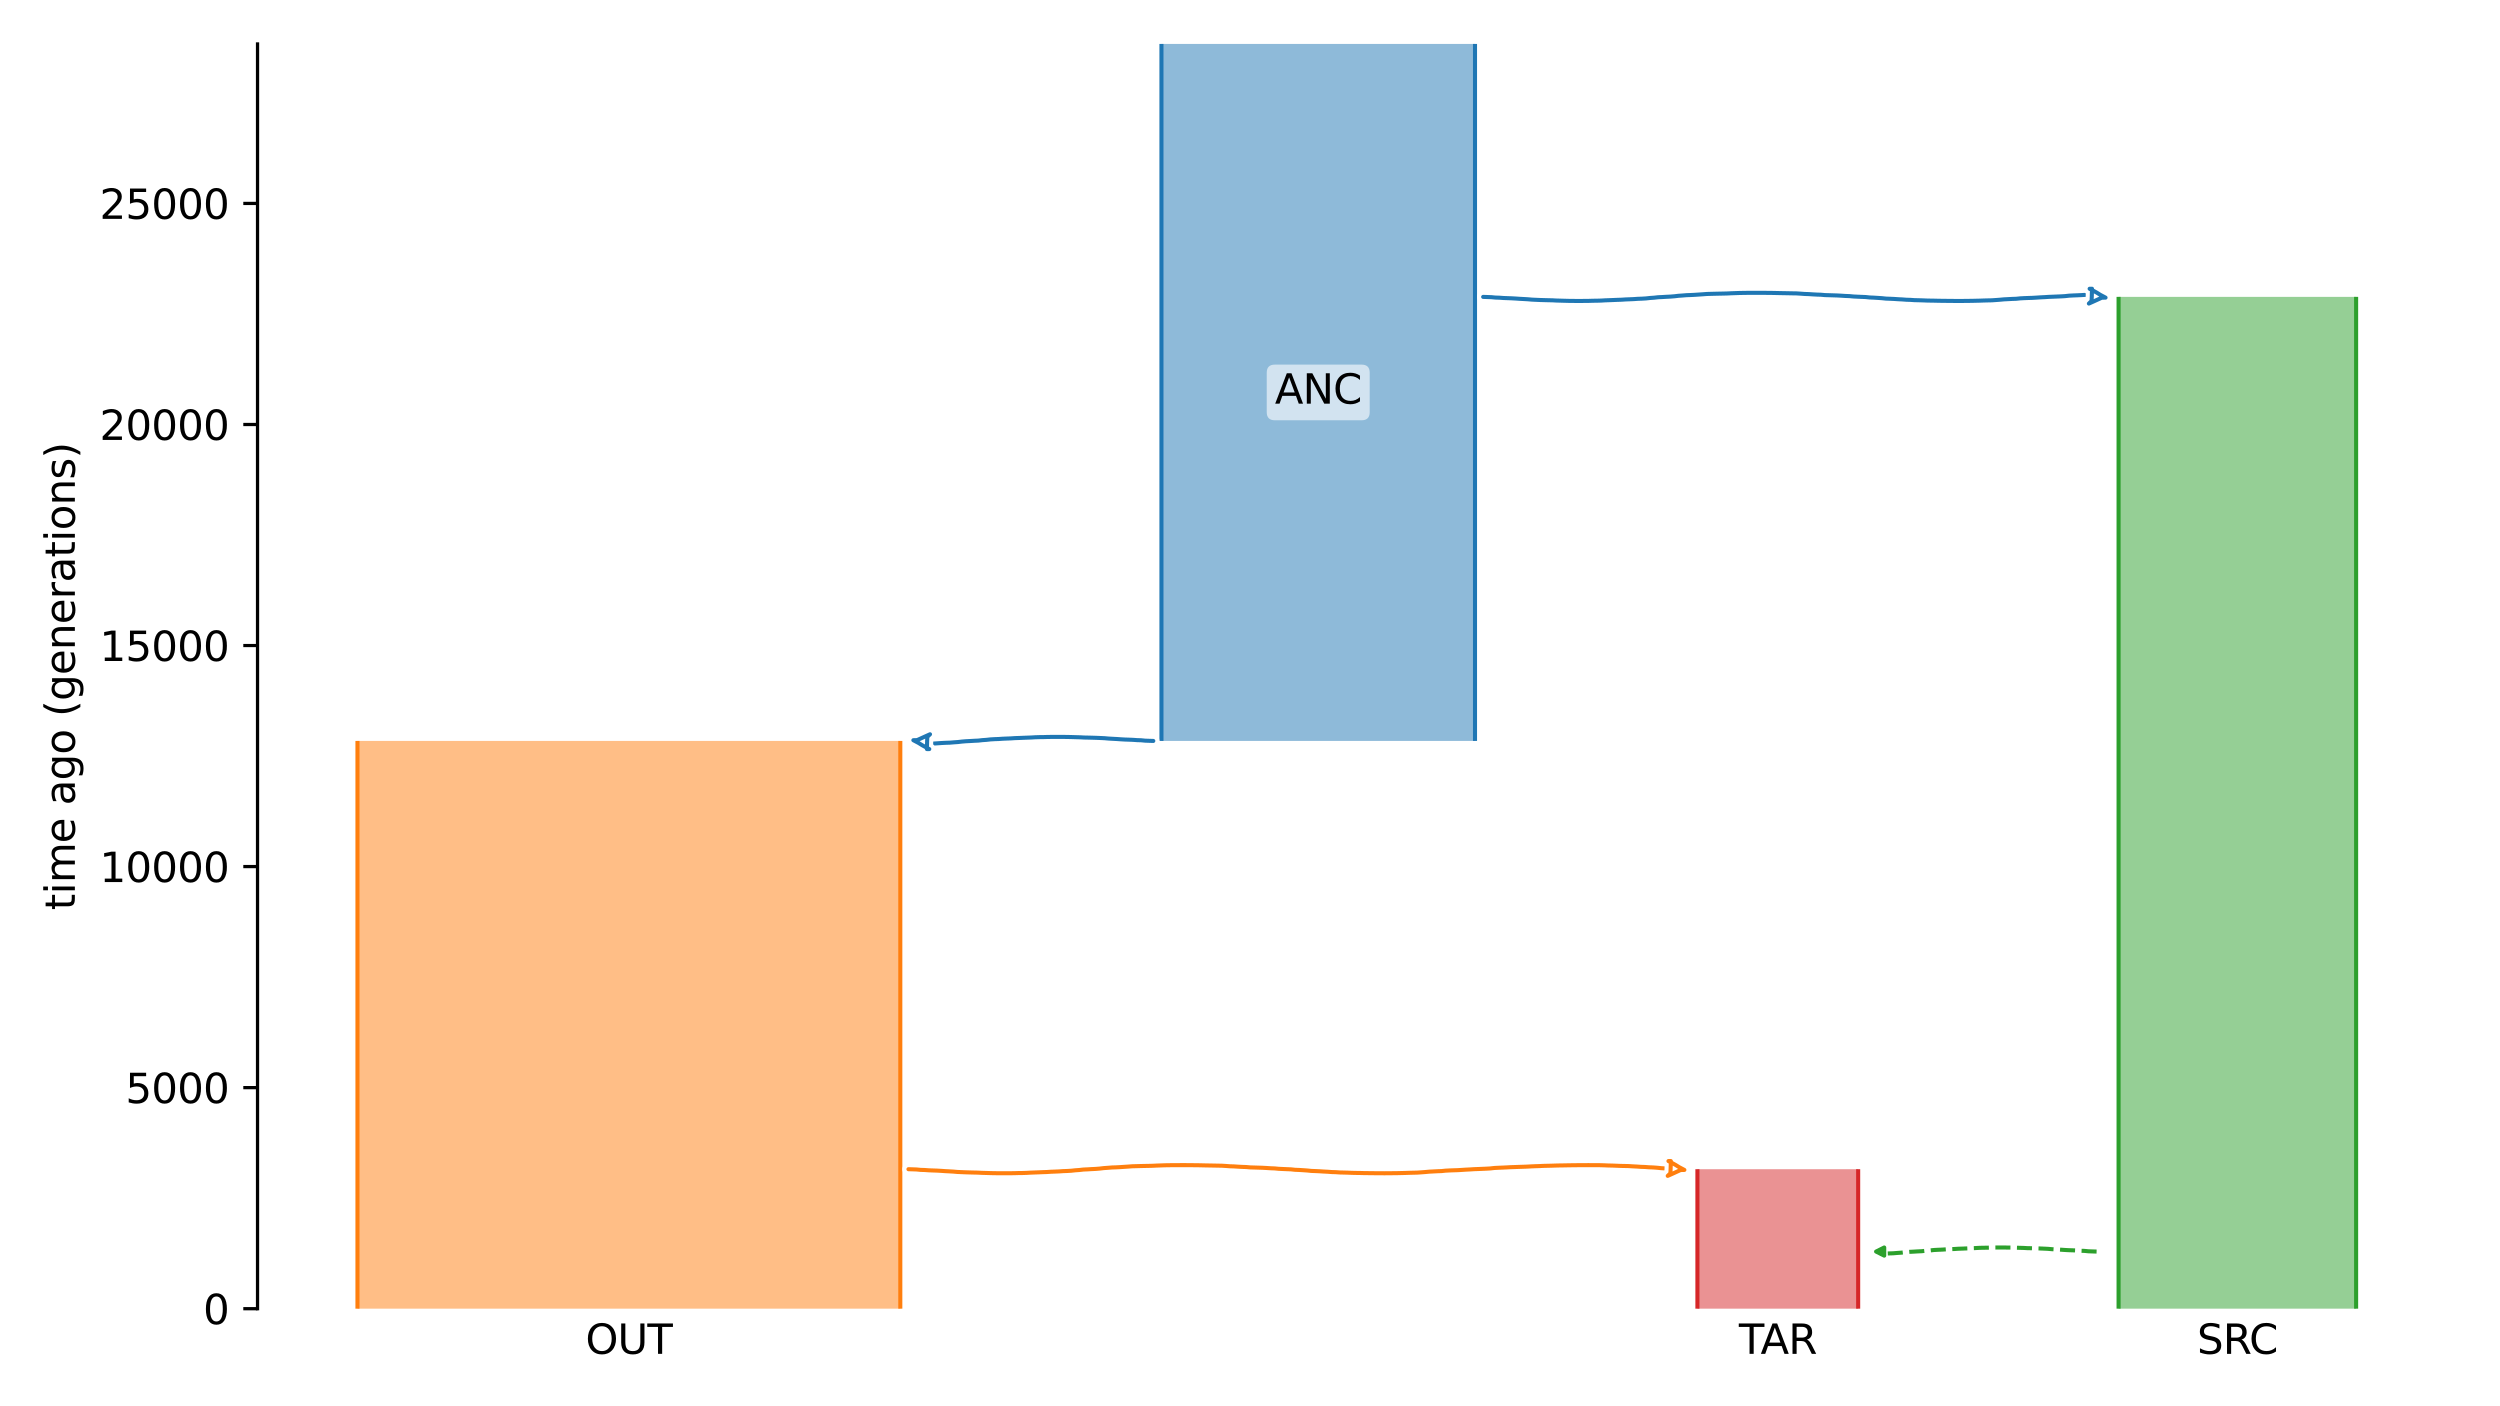 <?xml version="1.0" encoding="utf-8" standalone="no"?>
<!DOCTYPE svg PUBLIC "-//W3C//DTD SVG 1.1//EN"
  "http://www.w3.org/Graphics/SVG/1.1/DTD/svg11.dtd">
<svg xmlns:xlink="http://www.w3.org/1999/xlink" width="614.4pt" height="345.6pt" viewBox="0 0 614.4 345.6" xmlns="http://www.w3.org/2000/svg" version="1.1">
 <defs>
  <style type="text/css">*{stroke-linejoin: round; stroke-linecap: butt}</style>
 </defs>
 <g id="figure_1">
  <g id="patch_1">
   <path d="M 0 345.6 
L 614.4 345.6 
L 614.4 0 
L 0 0 
z
" style="fill: #ffffff"/>
  </g>
  <g id="axes_1">
   <g id="patch_2">
    <path d="M 63.291 321.622 
L 603.6 321.622 
L 603.6 10.8 
L 63.291 10.8 
z
" style="fill: #ffffff"/>
   </g>
   <path d="M 515.258 307.584 
L 514.258 307.553 
L 513.258 307.516 
L 512.258 307.418 
L 511.258 307.386 
L 510.258 307.312 
L 509.258 307.273 
L 508.258 307.238 
L 507.258 307.18 
L 506.258 307.11 
L 505.258 307.058 
L 504.258 306.999 
L 503.258 306.911 
L 502.258 306.864 
L 501.258 306.822 
L 500.258 306.792 
L 499.258 306.765 
L 498.258 306.744 
L 497.258 306.69 
L 496.258 306.662 
L 495.258 306.632 
L 494.258 306.607 
L 493.258 306.596 
L 492.258 306.586 
L 491.258 306.586 
L 490.258 306.595 
L 489.258 306.607 
L 488.258 306.638 
L 487.258 306.649 
L 486.258 306.679 
L 485.258 306.739 
L 484.258 306.776 
L 483.258 306.815 
L 482.258 306.858 
L 481.258 306.891 
L 480.258 306.958 
L 479.258 306.997 
L 478.258 307.04 
L 477.258 307.11 
L 476.258 307.147 
L 475.258 307.205 
L 474.258 307.316 
L 473.258 307.387 
L 472.258 307.5 
L 471.258 307.545 
L 470.258 307.607 
L 469.258 307.655 
L 468.258 307.736 
L 467.258 307.855 
L 466.258 307.925 
L 465.258 308.008 
L 464.258 308.041 
L 463.258 308.092 
L 462.066 308.161 
" clip-path="url(#p246e0aa088)" style="fill: none; stroke-dasharray: 3.7,1.6; stroke-dashoffset: 0; stroke: #2ca02c"/>
   <g id="patch_3">
    <path d="M 285.437 10.8 
L 285.437 182.093 
M 362.498 10.8 
L 362.498 182.093 
" clip-path="url(#p246e0aa088)" style="fill: none; stroke: #ffffff; stroke-width: 3; stroke-linejoin: miter"/>
    <path d="M 285.437 10.8 
L 285.437 182.093 
M 362.498 10.8 
L 362.498 182.093 
" clip-path="url(#p246e0aa088)" style="fill: none; stroke: #1f77b4; stroke-linejoin: miter"/>
    <g id="PolyCollection_1">
     <path d="M 362.498 10.8 
L 285.437 10.8 
L 285.437 182.093 
L 362.498 182.093 
L 362.498 182.093 
L 362.498 10.8 
z
" clip-path="url(#p246e0aa088)" style="fill: #1f77b4; fill-opacity: 0.5"/>
    </g>
    <g id="patch_4">
     <path d="M 87.85 182.093 
L 87.85 321.622 
M 221.26 182.093 
L 221.26 321.622 
" clip-path="url(#p246e0aa088)" style="fill: none; stroke: #ffffff; stroke-width: 3; stroke-linejoin: miter"/>
     <path d="M 87.85 182.093 
L 87.85 321.622 
M 221.26 182.093 
L 221.26 321.622 
" clip-path="url(#p246e0aa088)" style="fill: none; stroke: #ff7f0e; stroke-linejoin: miter"/>
     <g id="PolyCollection_2">
      <path d="M 221.26 182.093 
L 87.85 182.093 
L 87.85 321.622 
L 221.26 321.622 
L 221.26 321.622 
L 221.26 182.093 
z
" clip-path="url(#p246e0aa088)" style="fill: #ff7f0e; fill-opacity: 0.5"/>
     </g>
     <g id="patch_5">
      <path d="M 520.661 72.964 
L 520.661 321.622 
M 579.04 72.964 
L 579.04 321.622 
" clip-path="url(#p246e0aa088)" style="fill: none; stroke: #ffffff; stroke-width: 3; stroke-linejoin: miter"/>
      <path d="M 520.661 72.964 
L 520.661 321.622 
M 579.04 72.964 
L 579.04 321.622 
" clip-path="url(#p246e0aa088)" style="fill: none; stroke: #2ca02c; stroke-linejoin: miter"/>
      <g id="PolyCollection_3">
       <path d="M 579.04 72.964 
L 520.661 72.964 
L 520.661 321.622 
L 579.04 321.622 
L 579.04 321.622 
L 579.04 72.964 
z
" clip-path="url(#p246e0aa088)" style="fill: #2ca02c; fill-opacity: 0.5"/>
      </g>
      <g id="patch_6">
       <path d="M 417.156 287.343 
L 417.156 321.622 
M 456.663 287.343 
L 456.663 321.622 
" clip-path="url(#p246e0aa088)" style="fill: none; stroke: #ffffff; stroke-width: 3; stroke-linejoin: miter"/>
       <path d="M 417.156 287.343 
L 417.156 321.622 
M 456.663 287.343 
L 456.663 321.622 
" clip-path="url(#p246e0aa088)" style="fill: none; stroke: #d62728; stroke-linejoin: miter"/>
       <g id="PolyCollection_4">
        <path d="M 456.663 287.343 
L 417.156 287.343 
L 417.156 321.622 
L 456.663 321.622 
L 456.663 321.622 
L 456.663 287.343 
z
" clip-path="url(#p246e0aa088)" style="fill: #d62728; fill-opacity: 0.5"/>
       </g>
       <g id="matplotlib.axis_1">
        <g id="xtick_1">
         <g id="line2d_1"/>
         <g id="text_1">
          <!-- OUT -->
          <g transform="translate(143.906 332.72) scale(0.1 -0.1)">
           <defs>
            <path id="DejaVuSans-4f" d="M 2522 4238 
Q 1834 4238 1429 3725 
Q 1025 3213 1025 2328 
Q 1025 1447 1429 934 
Q 1834 422 2522 422 
Q 3209 422 3611 934 
Q 4013 1447 4013 2328 
Q 4013 3213 3611 3725 
Q 3209 4238 2522 4238 
z
M 2522 4750 
Q 3503 4750 4090 4092 
Q 4678 3434 4678 2328 
Q 4678 1225 4090 567 
Q 3503 -91 2522 -91 
Q 1538 -91 948 565 
Q 359 1222 359 2328 
Q 359 3434 948 4092 
Q 1538 4750 2522 4750 
z
" transform="scale(0.016)"/>
            <path id="DejaVuSans-55" d="M 556 4666 
L 1191 4666 
L 1191 1831 
Q 1191 1081 1462 751 
Q 1734 422 2344 422 
Q 2950 422 3222 751 
Q 3494 1081 3494 1831 
L 3494 4666 
L 4128 4666 
L 4128 1753 
Q 4128 841 3676 375 
Q 3225 -91 2344 -91 
Q 1459 -91 1007 375 
Q 556 841 556 1753 
L 556 4666 
z
" transform="scale(0.016)"/>
            <path id="DejaVuSans-54" d="M -19 4666 
L 3928 4666 
L 3928 4134 
L 2272 4134 
L 2272 0 
L 1638 0 
L 1638 4134 
L -19 4134 
L -19 4666 
z
" transform="scale(0.016)"/>
           </defs>
           <use xlink:href="#DejaVuSans-4f"/>
           <use xlink:href="#DejaVuSans-55" x="78.711"/>
           <use xlink:href="#DejaVuSans-54" x="151.904"/>
          </g>
         </g>
        </g>
        <g id="xtick_2">
         <g id="line2d_2"/>
         <g id="text_2">
          <!-- SRC -->
          <g transform="translate(539.961 332.72) scale(0.1 -0.1)">
           <defs>
            <path id="DejaVuSans-53" d="M 3425 4513 
L 3425 3897 
Q 3066 4069 2747 4153 
Q 2428 4238 2131 4238 
Q 1616 4238 1336 4038 
Q 1056 3838 1056 3469 
Q 1056 3159 1242 3001 
Q 1428 2844 1947 2747 
L 2328 2669 
Q 3034 2534 3370 2195 
Q 3706 1856 3706 1288 
Q 3706 609 3251 259 
Q 2797 -91 1919 -91 
Q 1588 -91 1214 -16 
Q 841 59 441 206 
L 441 856 
Q 825 641 1194 531 
Q 1563 422 1919 422 
Q 2459 422 2753 634 
Q 3047 847 3047 1241 
Q 3047 1584 2836 1778 
Q 2625 1972 2144 2069 
L 1759 2144 
Q 1053 2284 737 2584 
Q 422 2884 422 3419 
Q 422 4038 858 4394 
Q 1294 4750 2059 4750 
Q 2388 4750 2728 4690 
Q 3069 4631 3425 4513 
z
" transform="scale(0.016)"/>
            <path id="DejaVuSans-52" d="M 2841 2188 
Q 3044 2119 3236 1894 
Q 3428 1669 3622 1275 
L 4263 0 
L 3584 0 
L 2988 1197 
Q 2756 1666 2539 1819 
Q 2322 1972 1947 1972 
L 1259 1972 
L 1259 0 
L 628 0 
L 628 4666 
L 2053 4666 
Q 2853 4666 3247 4331 
Q 3641 3997 3641 3322 
Q 3641 2881 3436 2590 
Q 3231 2300 2841 2188 
z
M 1259 4147 
L 1259 2491 
L 2053 2491 
Q 2509 2491 2742 2702 
Q 2975 2913 2975 3322 
Q 2975 3731 2742 3939 
Q 2509 4147 2053 4147 
L 1259 4147 
z
" transform="scale(0.016)"/>
            <path id="DejaVuSans-43" d="M 4122 4306 
L 4122 3641 
Q 3803 3938 3442 4084 
Q 3081 4231 2675 4231 
Q 1875 4231 1450 3742 
Q 1025 3253 1025 2328 
Q 1025 1406 1450 917 
Q 1875 428 2675 428 
Q 3081 428 3442 575 
Q 3803 722 4122 1019 
L 4122 359 
Q 3791 134 3420 21 
Q 3050 -91 2638 -91 
Q 1578 -91 968 557 
Q 359 1206 359 2328 
Q 359 3453 968 4101 
Q 1578 4750 2638 4750 
Q 3056 4750 3426 4639 
Q 3797 4528 4122 4306 
z
" transform="scale(0.016)"/>
           </defs>
           <use xlink:href="#DejaVuSans-53"/>
           <use xlink:href="#DejaVuSans-52" x="63.477"/>
           <use xlink:href="#DejaVuSans-43" x="127.959"/>
          </g>
         </g>
        </g>
        <g id="xtick_3">
         <g id="line2d_3"/>
         <g id="text_3">
          <!-- TAR -->
          <g transform="translate(427.348 332.72) scale(0.1 -0.1)">
           <defs>
            <path id="DejaVuSans-41" d="M 2188 4044 
L 1331 1722 
L 3047 1722 
L 2188 4044 
z
M 1831 4666 
L 2547 4666 
L 4325 0 
L 3669 0 
L 3244 1197 
L 1141 1197 
L 716 0 
L 50 0 
L 1831 4666 
z
" transform="scale(0.016)"/>
           </defs>
           <use xlink:href="#DejaVuSans-54"/>
           <use xlink:href="#DejaVuSans-41" x="53.334"/>
           <use xlink:href="#DejaVuSans-52" x="121.742"/>
          </g>
         </g>
        </g>
       </g>
       <g id="matplotlib.axis_2">
        <g id="ytick_1">
         <g id="line2d_4">
          <defs>
           <path id="mb0f6939cf7" d="M 0 0 
L -3.5 0 
" style="stroke: #000000; stroke-width: 0.8"/>
          </defs>
          <g>
           <use xlink:href="#mb0f6939cf7" x="63.291" y="321.622" style="stroke: #000000; stroke-width: 0.8"/>
          </g>
         </g>
         <g id="text_4">
          <!-- 0 -->
          <g transform="translate(49.928 325.421) scale(0.1 -0.1)">
           <defs>
            <path id="DejaVuSans-30" d="M 2034 4250 
Q 1547 4250 1301 3770 
Q 1056 3291 1056 2328 
Q 1056 1369 1301 889 
Q 1547 409 2034 409 
Q 2525 409 2770 889 
Q 3016 1369 3016 2328 
Q 3016 3291 2770 3770 
Q 2525 4250 2034 4250 
z
M 2034 4750 
Q 2819 4750 3233 4129 
Q 3647 3509 3647 2328 
Q 3647 1150 3233 529 
Q 2819 -91 2034 -91 
Q 1250 -91 836 529 
Q 422 1150 422 2328 
Q 422 3509 836 4129 
Q 1250 4750 2034 4750 
z
" transform="scale(0.016)"/>
           </defs>
           <use xlink:href="#DejaVuSans-30"/>
          </g>
         </g>
        </g>
        <g id="ytick_2">
         <g id="line2d_5">
          <g>
           <use xlink:href="#mb0f6939cf7" x="63.291" y="267.297" style="stroke: #000000; stroke-width: 0.8"/>
          </g>
         </g>
         <g id="text_5">
          <!-- 5000 -->
          <g transform="translate(30.841 271.096) scale(0.1 -0.1)">
           <defs>
            <path id="DejaVuSans-35" d="M 691 4666 
L 3169 4666 
L 3169 4134 
L 1269 4134 
L 1269 2991 
Q 1406 3038 1543 3061 
Q 1681 3084 1819 3084 
Q 2600 3084 3056 2656 
Q 3513 2228 3513 1497 
Q 3513 744 3044 326 
Q 2575 -91 1722 -91 
Q 1428 -91 1123 -41 
Q 819 9 494 109 
L 494 744 
Q 775 591 1075 516 
Q 1375 441 1709 441 
Q 2250 441 2565 725 
Q 2881 1009 2881 1497 
Q 2881 1984 2565 2268 
Q 2250 2553 1709 2553 
Q 1456 2553 1204 2497 
Q 953 2441 691 2322 
L 691 4666 
z
" transform="scale(0.016)"/>
           </defs>
           <use xlink:href="#DejaVuSans-35"/>
           <use xlink:href="#DejaVuSans-30" x="63.623"/>
           <use xlink:href="#DejaVuSans-30" x="127.246"/>
           <use xlink:href="#DejaVuSans-30" x="190.869"/>
          </g>
         </g>
        </g>
        <g id="ytick_3">
         <g id="line2d_6">
          <g>
           <use xlink:href="#mb0f6939cf7" x="63.291" y="212.971" style="stroke: #000000; stroke-width: 0.8"/>
          </g>
         </g>
         <g id="text_6">
          <!-- 10000 -->
          <g transform="translate(24.478 216.771) scale(0.1 -0.1)">
           <defs>
            <path id="DejaVuSans-31" d="M 794 531 
L 1825 531 
L 1825 4091 
L 703 3866 
L 703 4441 
L 1819 4666 
L 2450 4666 
L 2450 531 
L 3481 531 
L 3481 0 
L 794 0 
L 794 531 
z
" transform="scale(0.016)"/>
           </defs>
           <use xlink:href="#DejaVuSans-31"/>
           <use xlink:href="#DejaVuSans-30" x="63.623"/>
           <use xlink:href="#DejaVuSans-30" x="127.246"/>
           <use xlink:href="#DejaVuSans-30" x="190.869"/>
           <use xlink:href="#DejaVuSans-30" x="254.492"/>
          </g>
         </g>
        </g>
        <g id="ytick_4">
         <g id="line2d_7">
          <g>
           <use xlink:href="#mb0f6939cf7" x="63.291" y="158.646" style="stroke: #000000; stroke-width: 0.8"/>
          </g>
         </g>
         <g id="text_7">
          <!-- 15000 -->
          <g transform="translate(24.478 162.445) scale(0.1 -0.1)">
           <use xlink:href="#DejaVuSans-31"/>
           <use xlink:href="#DejaVuSans-35" x="63.623"/>
           <use xlink:href="#DejaVuSans-30" x="127.246"/>
           <use xlink:href="#DejaVuSans-30" x="190.869"/>
           <use xlink:href="#DejaVuSans-30" x="254.492"/>
          </g>
         </g>
        </g>
        <g id="ytick_5">
         <g id="line2d_8">
          <g>
           <use xlink:href="#mb0f6939cf7" x="63.291" y="104.321" style="stroke: #000000; stroke-width: 0.8"/>
          </g>
         </g>
         <g id="text_8">
          <!-- 20000 -->
          <g transform="translate(24.478 108.12) scale(0.1 -0.1)">
           <defs>
            <path id="DejaVuSans-32" d="M 1228 531 
L 3431 531 
L 3431 0 
L 469 0 
L 469 531 
Q 828 903 1448 1529 
Q 2069 2156 2228 2338 
Q 2531 2678 2651 2914 
Q 2772 3150 2772 3378 
Q 2772 3750 2511 3984 
Q 2250 4219 1831 4219 
Q 1534 4219 1204 4116 
Q 875 4013 500 3803 
L 500 4441 
Q 881 4594 1212 4672 
Q 1544 4750 1819 4750 
Q 2544 4750 2975 4387 
Q 3406 4025 3406 3419 
Q 3406 3131 3298 2873 
Q 3191 2616 2906 2266 
Q 2828 2175 2409 1742 
Q 1991 1309 1228 531 
z
" transform="scale(0.016)"/>
           </defs>
           <use xlink:href="#DejaVuSans-32"/>
           <use xlink:href="#DejaVuSans-30" x="63.623"/>
           <use xlink:href="#DejaVuSans-30" x="127.246"/>
           <use xlink:href="#DejaVuSans-30" x="190.869"/>
           <use xlink:href="#DejaVuSans-30" x="254.492"/>
          </g>
         </g>
        </g>
        <g id="ytick_6">
         <g id="line2d_9">
          <g>
           <use xlink:href="#mb0f6939cf7" x="63.291" y="49.996" style="stroke: #000000; stroke-width: 0.8"/>
          </g>
         </g>
         <g id="text_9">
          <!-- 25000 -->
          <g transform="translate(24.478 53.795) scale(0.1 -0.1)">
           <use xlink:href="#DejaVuSans-32"/>
           <use xlink:href="#DejaVuSans-35" x="63.623"/>
           <use xlink:href="#DejaVuSans-30" x="127.246"/>
           <use xlink:href="#DejaVuSans-30" x="190.869"/>
           <use xlink:href="#DejaVuSans-30" x="254.492"/>
          </g>
         </g>
        </g>
        <g id="text_10">
         <!-- time ago (generations) -->
         <g transform="translate(18.398 223.682) rotate(-90) scale(0.1 -0.1)">
          <defs>
           <path id="DejaVuSans-74" d="M 1172 4494 
L 1172 3500 
L 2356 3500 
L 2356 3053 
L 1172 3053 
L 1172 1153 
Q 1172 725 1289 603 
Q 1406 481 1766 481 
L 2356 481 
L 2356 0 
L 1766 0 
Q 1100 0 847 248 
Q 594 497 594 1153 
L 594 3053 
L 172 3053 
L 172 3500 
L 594 3500 
L 594 4494 
L 1172 4494 
z
" transform="scale(0.016)"/>
           <path id="DejaVuSans-69" d="M 603 3500 
L 1178 3500 
L 1178 0 
L 603 0 
L 603 3500 
z
M 603 4863 
L 1178 4863 
L 1178 4134 
L 603 4134 
L 603 4863 
z
" transform="scale(0.016)"/>
           <path id="DejaVuSans-6d" d="M 3328 2828 
Q 3544 3216 3844 3400 
Q 4144 3584 4550 3584 
Q 5097 3584 5394 3201 
Q 5691 2819 5691 2113 
L 5691 0 
L 5113 0 
L 5113 2094 
Q 5113 2597 4934 2840 
Q 4756 3084 4391 3084 
Q 3944 3084 3684 2787 
Q 3425 2491 3425 1978 
L 3425 0 
L 2847 0 
L 2847 2094 
Q 2847 2600 2669 2842 
Q 2491 3084 2119 3084 
Q 1678 3084 1418 2786 
Q 1159 2488 1159 1978 
L 1159 0 
L 581 0 
L 581 3500 
L 1159 3500 
L 1159 2956 
Q 1356 3278 1631 3431 
Q 1906 3584 2284 3584 
Q 2666 3584 2933 3390 
Q 3200 3197 3328 2828 
z
" transform="scale(0.016)"/>
           <path id="DejaVuSans-65" d="M 3597 1894 
L 3597 1613 
L 953 1613 
Q 991 1019 1311 708 
Q 1631 397 2203 397 
Q 2534 397 2845 478 
Q 3156 559 3463 722 
L 3463 178 
Q 3153 47 2828 -22 
Q 2503 -91 2169 -91 
Q 1331 -91 842 396 
Q 353 884 353 1716 
Q 353 2575 817 3079 
Q 1281 3584 2069 3584 
Q 2775 3584 3186 3129 
Q 3597 2675 3597 1894 
z
M 3022 2063 
Q 3016 2534 2758 2815 
Q 2500 3097 2075 3097 
Q 1594 3097 1305 2825 
Q 1016 2553 972 2059 
L 3022 2063 
z
" transform="scale(0.016)"/>
           <path id="DejaVuSans-20" transform="scale(0.016)"/>
           <path id="DejaVuSans-61" d="M 2194 1759 
Q 1497 1759 1228 1600 
Q 959 1441 959 1056 
Q 959 750 1161 570 
Q 1363 391 1709 391 
Q 2188 391 2477 730 
Q 2766 1069 2766 1631 
L 2766 1759 
L 2194 1759 
z
M 3341 1997 
L 3341 0 
L 2766 0 
L 2766 531 
Q 2569 213 2275 61 
Q 1981 -91 1556 -91 
Q 1019 -91 701 211 
Q 384 513 384 1019 
Q 384 1609 779 1909 
Q 1175 2209 1959 2209 
L 2766 2209 
L 2766 2266 
Q 2766 2663 2505 2880 
Q 2244 3097 1772 3097 
Q 1472 3097 1187 3025 
Q 903 2953 641 2809 
L 641 3341 
Q 956 3463 1253 3523 
Q 1550 3584 1831 3584 
Q 2591 3584 2966 3190 
Q 3341 2797 3341 1997 
z
" transform="scale(0.016)"/>
           <path id="DejaVuSans-67" d="M 2906 1791 
Q 2906 2416 2648 2759 
Q 2391 3103 1925 3103 
Q 1463 3103 1205 2759 
Q 947 2416 947 1791 
Q 947 1169 1205 825 
Q 1463 481 1925 481 
Q 2391 481 2648 825 
Q 2906 1169 2906 1791 
z
M 3481 434 
Q 3481 -459 3084 -895 
Q 2688 -1331 1869 -1331 
Q 1566 -1331 1297 -1286 
Q 1028 -1241 775 -1147 
L 775 -588 
Q 1028 -725 1275 -790 
Q 1522 -856 1778 -856 
Q 2344 -856 2625 -561 
Q 2906 -266 2906 331 
L 2906 616 
Q 2728 306 2450 153 
Q 2172 0 1784 0 
Q 1141 0 747 490 
Q 353 981 353 1791 
Q 353 2603 747 3093 
Q 1141 3584 1784 3584 
Q 2172 3584 2450 3431 
Q 2728 3278 2906 2969 
L 2906 3500 
L 3481 3500 
L 3481 434 
z
" transform="scale(0.016)"/>
           <path id="DejaVuSans-6f" d="M 1959 3097 
Q 1497 3097 1228 2736 
Q 959 2375 959 1747 
Q 959 1119 1226 758 
Q 1494 397 1959 397 
Q 2419 397 2687 759 
Q 2956 1122 2956 1747 
Q 2956 2369 2687 2733 
Q 2419 3097 1959 3097 
z
M 1959 3584 
Q 2709 3584 3137 3096 
Q 3566 2609 3566 1747 
Q 3566 888 3137 398 
Q 2709 -91 1959 -91 
Q 1206 -91 779 398 
Q 353 888 353 1747 
Q 353 2609 779 3096 
Q 1206 3584 1959 3584 
z
" transform="scale(0.016)"/>
           <path id="DejaVuSans-28" d="M 1984 4856 
Q 1566 4138 1362 3434 
Q 1159 2731 1159 2009 
Q 1159 1288 1364 580 
Q 1569 -128 1984 -844 
L 1484 -844 
Q 1016 -109 783 600 
Q 550 1309 550 2009 
Q 550 2706 781 3412 
Q 1013 4119 1484 4856 
L 1984 4856 
z
" transform="scale(0.016)"/>
           <path id="DejaVuSans-6e" d="M 3513 2113 
L 3513 0 
L 2938 0 
L 2938 2094 
Q 2938 2591 2744 2837 
Q 2550 3084 2163 3084 
Q 1697 3084 1428 2787 
Q 1159 2491 1159 1978 
L 1159 0 
L 581 0 
L 581 3500 
L 1159 3500 
L 1159 2956 
Q 1366 3272 1645 3428 
Q 1925 3584 2291 3584 
Q 2894 3584 3203 3211 
Q 3513 2838 3513 2113 
z
" transform="scale(0.016)"/>
           <path id="DejaVuSans-72" d="M 2631 2963 
Q 2534 3019 2420 3045 
Q 2306 3072 2169 3072 
Q 1681 3072 1420 2755 
Q 1159 2438 1159 1844 
L 1159 0 
L 581 0 
L 581 3500 
L 1159 3500 
L 1159 2956 
Q 1341 3275 1631 3429 
Q 1922 3584 2338 3584 
Q 2397 3584 2469 3576 
Q 2541 3569 2628 3553 
L 2631 2963 
z
" transform="scale(0.016)"/>
           <path id="DejaVuSans-73" d="M 2834 3397 
L 2834 2853 
Q 2591 2978 2328 3040 
Q 2066 3103 1784 3103 
Q 1356 3103 1142 2972 
Q 928 2841 928 2578 
Q 928 2378 1081 2264 
Q 1234 2150 1697 2047 
L 1894 2003 
Q 2506 1872 2764 1633 
Q 3022 1394 3022 966 
Q 3022 478 2636 193 
Q 2250 -91 1575 -91 
Q 1294 -91 989 -36 
Q 684 19 347 128 
L 347 722 
Q 666 556 975 473 
Q 1284 391 1588 391 
Q 1994 391 2212 530 
Q 2431 669 2431 922 
Q 2431 1156 2273 1281 
Q 2116 1406 1581 1522 
L 1381 1569 
Q 847 1681 609 1914 
Q 372 2147 372 2553 
Q 372 3047 722 3315 
Q 1072 3584 1716 3584 
Q 2034 3584 2315 3537 
Q 2597 3491 2834 3397 
z
" transform="scale(0.016)"/>
           <path id="DejaVuSans-29" d="M 513 4856 
L 1013 4856 
Q 1481 4119 1714 3412 
Q 1947 2706 1947 2009 
Q 1947 1309 1714 600 
Q 1481 -109 1013 -844 
L 513 -844 
Q 928 -128 1133 580 
Q 1338 1288 1338 2009 
Q 1338 2731 1133 3434 
Q 928 4138 513 4856 
z
" transform="scale(0.016)"/>
          </defs>
          <use xlink:href="#DejaVuSans-74"/>
          <use xlink:href="#DejaVuSans-69" x="39.209"/>
          <use xlink:href="#DejaVuSans-6d" x="66.992"/>
          <use xlink:href="#DejaVuSans-65" x="164.404"/>
          <use xlink:href="#DejaVuSans-20" x="225.928"/>
          <use xlink:href="#DejaVuSans-61" x="257.715"/>
          <use xlink:href="#DejaVuSans-67" x="318.994"/>
          <use xlink:href="#DejaVuSans-6f" x="382.471"/>
          <use xlink:href="#DejaVuSans-20" x="443.652"/>
          <use xlink:href="#DejaVuSans-28" x="475.439"/>
          <use xlink:href="#DejaVuSans-67" x="514.453"/>
          <use xlink:href="#DejaVuSans-65" x="577.93"/>
          <use xlink:href="#DejaVuSans-6e" x="639.453"/>
          <use xlink:href="#DejaVuSans-65" x="702.832"/>
          <use xlink:href="#DejaVuSans-72" x="764.355"/>
          <use xlink:href="#DejaVuSans-61" x="805.469"/>
          <use xlink:href="#DejaVuSans-74" x="866.748"/>
          <use xlink:href="#DejaVuSans-69" x="905.957"/>
          <use xlink:href="#DejaVuSans-6f" x="933.74"/>
          <use xlink:href="#DejaVuSans-6e" x="994.922"/>
          <use xlink:href="#DejaVuSans-73" x="1058.301"/>
          <use xlink:href="#DejaVuSans-29" x="1110.4"/>
         </g>
        </g>
       </g>
       <g id="patch_7">
        <path d="M 283.435 182.093 
L 282.435 182.061 
L 281.435 182.025 
L 280.435 181.927 
L 279.435 181.894 
L 278.435 181.821 
L 277.435 181.782 
L 276.435 181.747 
L 275.435 181.689 
L 274.435 181.619 
L 273.435 181.567 
L 272.435 181.508 
L 271.435 181.419 
L 270.435 181.373 
L 269.435 181.331 
L 268.435 181.3 
L 267.435 181.274 
L 266.435 181.253 
L 265.435 181.199 
L 264.435 181.171 
L 263.435 181.141 
L 262.435 181.116 
L 261.435 181.104 
L 260.435 181.094 
L 259.435 181.095 
L 258.435 181.104 
L 257.435 181.116 
L 256.435 181.147 
L 255.435 181.158 
L 254.435 181.188 
L 253.435 181.248 
L 252.435 181.285 
L 251.435 181.324 
L 250.435 181.366 
L 249.435 181.399 
L 248.435 181.467 
L 247.435 181.506 
L 246.435 181.548 
L 245.435 181.619 
L 244.435 181.655 
L 243.435 181.714 
L 242.435 181.825 
L 241.435 181.895 
L 240.435 182.008 
L 239.435 182.054 
L 238.435 182.115 
L 237.435 182.164 
L 236.435 182.245 
L 235.435 182.363 
L 234.435 182.434 
L 233.435 182.517 
L 232.435 182.55 
L 231.435 182.601 
L 230.435 182.67 
L 229.435 182.736 
L 228.435 182.813 
L 227.435 182.84 
L 226.435 182.866 
L 225.435 182.889 
L 224.378 182.909 
" clip-path="url(#p246e0aa088)" style="fill: none; stroke: #ffffff; stroke-width: 3; stroke-linecap: round"/>
        <path d="M 283.435 182.093 
L 282.435 182.061 
L 281.435 182.025 
L 280.435 181.927 
L 279.435 181.894 
L 278.435 181.821 
L 277.435 181.782 
L 276.435 181.747 
L 275.435 181.689 
L 274.435 181.619 
L 273.435 181.567 
L 272.435 181.508 
L 271.435 181.419 
L 270.435 181.373 
L 269.435 181.331 
L 268.435 181.3 
L 267.435 181.274 
L 266.435 181.253 
L 265.435 181.199 
L 264.435 181.171 
L 263.435 181.141 
L 262.435 181.116 
L 261.435 181.104 
L 260.435 181.094 
L 259.435 181.095 
L 258.435 181.104 
L 257.435 181.116 
L 256.435 181.147 
L 255.435 181.158 
L 254.435 181.188 
L 253.435 181.248 
L 252.435 181.285 
L 251.435 181.324 
L 250.435 181.366 
L 249.435 181.399 
L 248.435 181.467 
L 247.435 181.506 
L 246.435 181.548 
L 245.435 181.619 
L 244.435 181.655 
L 243.435 181.714 
L 242.435 181.825 
L 241.435 181.895 
L 240.435 182.008 
L 239.435 182.054 
L 238.435 182.115 
L 237.435 182.164 
L 236.435 182.245 
L 235.435 182.363 
L 234.435 182.434 
L 233.435 182.517 
L 232.435 182.55 
L 231.435 182.601 
L 230.435 182.67 
L 229.435 182.736 
L 228.435 182.813 
L 227.435 182.84 
L 226.435 182.866 
L 225.435 182.889 
L 224.378 182.909 
" clip-path="url(#p246e0aa088)" style="fill: none; stroke: #1f77b4; stroke-linecap: round"/>
        <path d="M 228.378 184.093 
L 227.498 183.618 
L 226.62 183.137 
L 225.769 182.603 
L 224.467 181.915 
L 225.395 181.889 
L 226.306 181.477 
L 227.216 181.061 
L 228.559 180.454 
L 227.904 181.093 
L 227.852 182.093 
L 227.793 184.093 
z
" clip-path="url(#p246e0aa088)" style="fill: #ffffff; stroke: #ffffff; stroke-width: 3; stroke-linecap: round"/>
        <path d="M 228.378 184.093 
L 227.498 183.618 
L 226.62 183.137 
L 225.769 182.603 
L 224.467 181.915 
L 225.395 181.889 
L 226.306 181.477 
L 227.216 181.061 
L 228.559 180.454 
L 227.904 181.093 
L 227.852 182.093 
L 227.793 184.093 
z
" clip-path="url(#p246e0aa088)" style="fill: #ffffff; stroke: #1f77b4; stroke-linecap: round"/>
        <g id="patch_8">
         <path d="M 364.502 72.964 
L 365.502 72.996 
L 366.502 73.033 
L 367.502 73.13 
L 368.502 73.163 
L 369.502 73.237 
L 370.502 73.275 
L 371.502 73.311 
L 372.502 73.368 
L 373.502 73.439 
L 374.502 73.491 
L 375.502 73.55 
L 376.502 73.638 
L 377.502 73.684 
L 378.502 73.727 
L 379.502 73.757 
L 380.502 73.783 
L 381.502 73.804 
L 382.502 73.859 
L 383.502 73.887 
L 384.502 73.916 
L 385.502 73.942 
L 386.502 73.953 
L 387.502 73.963 
L 388.502 73.963 
L 389.502 73.953 
L 390.502 73.942 
L 391.502 73.911 
L 392.502 73.899 
L 393.502 73.869 
L 394.502 73.81 
L 395.502 73.772 
L 396.502 73.733 
L 397.502 73.691 
L 398.502 73.658 
L 399.502 73.591 
L 400.502 73.551 
L 401.502 73.509 
L 402.502 73.438 
L 403.502 73.402 
L 404.502 73.343 
L 405.502 73.232 
L 406.502 73.162 
L 407.502 73.049 
L 408.502 73.003 
L 409.502 72.942 
L 410.502 72.893 
L 411.502 72.813 
L 412.502 72.694 
L 413.502 72.624 
L 414.502 72.541 
L 415.502 72.507 
L 416.502 72.456 
L 417.502 72.388 
L 418.502 72.322 
L 419.502 72.245 
L 420.502 72.217 
L 421.502 72.191 
L 422.502 72.168 
L 423.502 72.149 
L 424.502 72.122 
L 425.502 72.072 
L 426.502 72.037 
L 427.502 72.002 
L 428.502 71.986 
L 429.502 71.97 
L 430.502 71.967 
L 431.502 71.965 
L 432.502 71.965 
L 433.502 71.967 
L 434.502 71.98 
L 435.502 71.989 
L 436.502 72.01 
L 437.502 72.033 
L 438.502 72.05 
L 439.502 72.069 
L 440.502 72.089 
L 441.502 72.106 
L 442.502 72.169 
L 443.502 72.244 
L 444.502 72.277 
L 445.502 72.344 
L 446.502 72.398 
L 447.502 72.432 
L 448.502 72.522 
L 449.502 72.551 
L 450.502 72.582 
L 451.502 72.613 
L 452.502 72.668 
L 453.502 72.733 
L 454.502 72.771 
L 455.502 72.867 
L 456.502 72.916 
L 457.502 72.96 
L 458.502 73 
L 459.502 73.108 
L 460.502 73.15 
L 461.502 73.212 
L 462.502 73.282 
L 463.502 73.387 
L 464.502 73.424 
L 465.502 73.47 
L 466.502 73.538 
L 467.502 73.587 
L 468.502 73.664 
L 469.502 73.695 
L 470.502 73.764 
L 471.502 73.788 
L 472.502 73.817 
L 473.502 73.859 
L 474.502 73.88 
L 475.502 73.894 
L 476.502 73.921 
L 477.502 73.93 
L 478.502 73.943 
L 479.502 73.954 
L 480.502 73.96 
L 481.502 73.964 
L 482.502 73.959 
L 483.502 73.945 
L 484.502 73.938 
L 485.502 73.913 
L 486.502 73.89 
L 487.502 73.853 
L 488.502 73.827 
L 489.502 73.805 
L 490.502 73.736 
L 491.502 73.662 
L 492.502 73.568 
L 493.502 73.517 
L 494.502 73.463 
L 495.502 73.428 
L 496.502 73.322 
L 497.502 73.269 
L 498.502 73.232 
L 499.502 73.201 
L 500.502 73.14 
L 501.502 73.073 
L 502.502 73.024 
L 503.502 72.959 
L 504.502 72.92 
L 505.502 72.878 
L 506.502 72.836 
L 507.502 72.777 
L 508.502 72.664 
L 509.502 72.612 
L 510.502 72.572 
L 511.502 72.525 
L 512.502 72.468 
L 513.502 72.436 
L 514.502 72.399 
L 515.502 72.367 
L 516.502 72.333 
L 517.546 72.275 
" clip-path="url(#p246e0aa088)" style="fill: none; stroke: #ffffff; stroke-width: 3; stroke-linecap: round"/>
         <path d="M 364.502 72.964 
L 365.502 72.996 
L 366.502 73.033 
L 367.502 73.13 
L 368.502 73.163 
L 369.502 73.237 
L 370.502 73.275 
L 371.502 73.311 
L 372.502 73.368 
L 373.502 73.439 
L 374.502 73.491 
L 375.502 73.55 
L 376.502 73.638 
L 377.502 73.684 
L 378.502 73.727 
L 379.502 73.757 
L 380.502 73.783 
L 381.502 73.804 
L 382.502 73.859 
L 383.502 73.887 
L 384.502 73.916 
L 385.502 73.942 
L 386.502 73.953 
L 387.502 73.963 
L 388.502 73.963 
L 389.502 73.953 
L 390.502 73.942 
L 391.502 73.911 
L 392.502 73.899 
L 393.502 73.869 
L 394.502 73.81 
L 395.502 73.772 
L 396.502 73.733 
L 397.502 73.691 
L 398.502 73.658 
L 399.502 73.591 
L 400.502 73.551 
L 401.502 73.509 
L 402.502 73.438 
L 403.502 73.402 
L 404.502 73.343 
L 405.502 73.232 
L 406.502 73.162 
L 407.502 73.049 
L 408.502 73.003 
L 409.502 72.942 
L 410.502 72.893 
L 411.502 72.813 
L 412.502 72.694 
L 413.502 72.624 
L 414.502 72.541 
L 415.502 72.507 
L 416.502 72.456 
L 417.502 72.388 
L 418.502 72.322 
L 419.502 72.245 
L 420.502 72.217 
L 421.502 72.191 
L 422.502 72.168 
L 423.502 72.149 
L 424.502 72.122 
L 425.502 72.072 
L 426.502 72.037 
L 427.502 72.002 
L 428.502 71.986 
L 429.502 71.97 
L 430.502 71.967 
L 431.502 71.965 
L 432.502 71.965 
L 433.502 71.967 
L 434.502 71.98 
L 435.502 71.989 
L 436.502 72.01 
L 437.502 72.033 
L 438.502 72.05 
L 439.502 72.069 
L 440.502 72.089 
L 441.502 72.106 
L 442.502 72.169 
L 443.502 72.244 
L 444.502 72.277 
L 445.502 72.344 
L 446.502 72.398 
L 447.502 72.432 
L 448.502 72.522 
L 449.502 72.551 
L 450.502 72.582 
L 451.502 72.613 
L 452.502 72.668 
L 453.502 72.733 
L 454.502 72.771 
L 455.502 72.867 
L 456.502 72.916 
L 457.502 72.96 
L 458.502 73 
L 459.502 73.108 
L 460.502 73.15 
L 461.502 73.212 
L 462.502 73.282 
L 463.502 73.387 
L 464.502 73.424 
L 465.502 73.47 
L 466.502 73.538 
L 467.502 73.587 
L 468.502 73.664 
L 469.502 73.695 
L 470.502 73.764 
L 471.502 73.788 
L 472.502 73.817 
L 473.502 73.859 
L 474.502 73.88 
L 475.502 73.894 
L 476.502 73.921 
L 477.502 73.93 
L 478.502 73.943 
L 479.502 73.954 
L 480.502 73.96 
L 481.502 73.964 
L 482.502 73.959 
L 483.502 73.945 
L 484.502 73.938 
L 485.502 73.913 
L 486.502 73.89 
L 487.502 73.853 
L 488.502 73.827 
L 489.502 73.805 
L 490.502 73.736 
L 491.502 73.662 
L 492.502 73.568 
L 493.502 73.517 
L 494.502 73.463 
L 495.502 73.428 
L 496.502 73.322 
L 497.502 73.269 
L 498.502 73.232 
L 499.502 73.201 
L 500.502 73.14 
L 501.502 73.073 
L 502.502 73.024 
L 503.502 72.959 
L 504.502 72.92 
L 505.502 72.878 
L 506.502 72.836 
L 507.502 72.777 
L 508.502 72.664 
L 509.502 72.612 
L 510.502 72.572 
L 511.502 72.525 
L 512.502 72.468 
L 513.502 72.436 
L 514.502 72.399 
L 515.502 72.367 
L 516.502 72.333 
L 517.546 72.275 
" clip-path="url(#p246e0aa088)" style="fill: none; stroke: #1f77b4; stroke-linecap: round"/>
         <path d="M 513.546 70.964 
L 514.427 71.44 
L 515.305 71.92 
L 516.155 72.455 
L 517.458 73.142 
L 516.53 73.168 
L 515.619 73.581 
L 514.708 73.996 
L 513.366 74.603 
L 514.021 73.964 
L 514.073 72.964 
L 514.132 70.964 
z
" clip-path="url(#p246e0aa088)" style="fill: #ffffff; stroke: #ffffff; stroke-width: 3; stroke-linecap: round"/>
         <path d="M 513.546 70.964 
L 514.427 71.44 
L 515.305 71.92 
L 516.155 72.455 
L 517.458 73.142 
L 516.53 73.168 
L 515.619 73.581 
L 514.708 73.996 
L 513.366 74.603 
L 514.021 73.964 
L 514.073 72.964 
L 514.132 70.964 
z
" clip-path="url(#p246e0aa088)" style="fill: #ffffff; stroke: #1f77b4; stroke-linecap: round"/>
         <g id="patch_9">
          <path d="M 223.26 287.343 
L 224.26 287.374 
L 225.26 287.411 
L 226.26 287.509 
L 227.26 287.541 
L 228.26 287.615 
L 229.26 287.653 
L 230.26 287.689 
L 231.26 287.747 
L 232.26 287.817 
L 233.26 287.869 
L 234.26 287.928 
L 235.26 288.016 
L 236.26 288.062 
L 237.26 288.105 
L 238.26 288.135 
L 239.26 288.161 
L 240.26 288.183 
L 241.26 288.237 
L 242.26 288.265 
L 243.26 288.295 
L 244.26 288.32 
L 245.26 288.331 
L 246.26 288.341 
L 247.26 288.341 
L 248.26 288.332 
L 249.26 288.32 
L 250.26 288.289 
L 251.26 288.278 
L 252.26 288.248 
L 253.26 288.188 
L 254.26 288.151 
L 255.26 288.112 
L 256.26 288.069 
L 257.26 288.036 
L 258.26 287.969 
L 259.26 287.93 
L 260.26 287.887 
L 261.26 287.817 
L 262.26 287.78 
L 263.26 287.722 
L 264.26 287.611 
L 265.26 287.54 
L 266.26 287.427 
L 267.26 287.381 
L 268.26 287.32 
L 269.26 287.272 
L 270.26 287.191 
L 271.26 287.072 
L 272.26 287.002 
L 273.26 286.919 
L 274.26 286.886 
L 275.26 286.834 
L 276.26 286.766 
L 277.26 286.7 
L 278.26 286.623 
L 279.26 286.596 
L 280.26 286.569 
L 281.26 286.546 
L 282.26 286.527 
L 283.26 286.501 
L 284.26 286.451 
L 285.26 286.416 
L 286.26 286.38 
L 287.26 286.364 
L 288.26 286.349 
L 289.26 286.345 
L 290.26 286.343 
L 291.26 286.343 
L 292.26 286.345 
L 293.26 286.359 
L 294.26 286.367 
L 295.26 286.388 
L 296.26 286.411 
L 297.26 286.429 
L 298.26 286.447 
L 299.26 286.468 
L 300.26 286.484 
L 301.26 286.547 
L 302.26 286.622 
L 303.26 286.655 
L 304.26 286.722 
L 305.26 286.777 
L 306.26 286.81 
L 307.26 286.9 
L 308.26 286.929 
L 309.26 286.96 
L 310.26 286.991 
L 311.26 287.046 
L 312.26 287.111 
L 313.26 287.149 
L 314.26 287.245 
L 315.26 287.294 
L 316.26 287.338 
L 317.26 287.378 
L 318.26 287.487 
L 319.26 287.528 
L 320.26 287.59 
L 321.26 287.66 
L 322.26 287.765 
L 323.26 287.802 
L 324.26 287.848 
L 325.26 287.916 
L 326.26 287.965 
L 327.26 288.043 
L 328.26 288.073 
L 329.26 288.143 
L 330.26 288.167 
L 331.26 288.195 
L 332.26 288.237 
L 333.26 288.259 
L 334.26 288.273 
L 335.26 288.299 
L 336.26 288.309 
L 337.26 288.321 
L 338.26 288.332 
L 339.26 288.338 
L 340.26 288.343 
L 341.26 288.337 
L 342.26 288.324 
L 343.26 288.316 
L 344.26 288.291 
L 345.26 288.268 
L 346.26 288.232 
L 347.26 288.206 
L 348.26 288.183 
L 349.26 288.115 
L 350.26 288.04 
L 351.26 287.946 
L 352.26 287.895 
L 353.26 287.841 
L 354.26 287.806 
L 355.26 287.7 
L 356.26 287.648 
L 357.26 287.611 
L 358.26 287.58 
L 359.26 287.518 
L 360.26 287.451 
L 361.26 287.402 
L 362.26 287.337 
L 363.26 287.299 
L 364.26 287.257 
L 365.26 287.215 
L 366.26 287.155 
L 367.26 287.042 
L 368.26 286.99 
L 369.26 286.95 
L 370.26 286.903 
L 371.26 286.847 
L 372.26 286.814 
L 373.26 286.778 
L 374.26 286.746 
L 375.26 286.711 
L 376.26 286.653 
L 377.26 286.608 
L 378.26 286.578 
L 379.26 286.528 
L 380.26 286.503 
L 381.26 286.481 
L 382.26 286.447 
L 383.26 286.422 
L 384.26 286.408 
L 385.26 286.389 
L 386.26 286.374 
L 387.26 286.361 
L 388.26 286.355 
L 389.26 286.348 
L 390.26 286.343 
L 391.26 286.345 
L 392.26 286.348 
L 393.26 286.359 
L 394.26 286.387 
L 395.26 286.431 
L 396.26 286.451 
L 397.26 286.492 
L 398.26 286.533 
L 399.26 286.552 
L 400.26 286.574 
L 401.26 286.641 
L 402.26 286.691 
L 403.26 286.764 
L 404.26 286.796 
L 405.26 286.872 
L 406.26 286.91 
L 407.26 286.985 
L 408.26 287.089 
L 409.26 287.158 
L 410.26 287.264 
L 411.26 287.319 
L 412.26 287.442 
L 414.04 287.513 
" clip-path="url(#p246e0aa088)" style="fill: none; stroke: #ffffff; stroke-width: 3; stroke-linecap: round"/>
          <path d="M 223.26 287.343 
L 224.26 287.374 
L 225.26 287.411 
L 226.26 287.509 
L 227.26 287.541 
L 228.26 287.615 
L 229.26 287.653 
L 230.26 287.689 
L 231.26 287.747 
L 232.26 287.817 
L 233.26 287.869 
L 234.26 287.928 
L 235.26 288.016 
L 236.26 288.062 
L 237.26 288.105 
L 238.26 288.135 
L 239.26 288.161 
L 240.26 288.183 
L 241.26 288.237 
L 242.26 288.265 
L 243.26 288.295 
L 244.26 288.32 
L 245.26 288.331 
L 246.26 288.341 
L 247.26 288.341 
L 248.26 288.332 
L 249.26 288.32 
L 250.26 288.289 
L 251.26 288.278 
L 252.26 288.248 
L 253.26 288.188 
L 254.26 288.151 
L 255.26 288.112 
L 256.26 288.069 
L 257.26 288.036 
L 258.26 287.969 
L 259.26 287.93 
L 260.26 287.887 
L 261.26 287.817 
L 262.26 287.78 
L 263.26 287.722 
L 264.26 287.611 
L 265.26 287.54 
L 266.26 287.427 
L 267.26 287.381 
L 268.26 287.32 
L 269.26 287.272 
L 270.26 287.191 
L 271.26 287.072 
L 272.26 287.002 
L 273.26 286.919 
L 274.26 286.886 
L 275.26 286.834 
L 276.26 286.766 
L 277.26 286.7 
L 278.26 286.623 
L 279.26 286.596 
L 280.26 286.569 
L 281.26 286.546 
L 282.26 286.527 
L 283.26 286.501 
L 284.26 286.451 
L 285.26 286.416 
L 286.26 286.38 
L 287.26 286.364 
L 288.26 286.349 
L 289.26 286.345 
L 290.26 286.343 
L 291.26 286.343 
L 292.26 286.345 
L 293.26 286.359 
L 294.26 286.367 
L 295.26 286.388 
L 296.26 286.411 
L 297.26 286.429 
L 298.26 286.447 
L 299.26 286.468 
L 300.26 286.484 
L 301.26 286.547 
L 302.26 286.622 
L 303.26 286.655 
L 304.26 286.722 
L 305.26 286.777 
L 306.26 286.81 
L 307.26 286.9 
L 308.26 286.929 
L 309.26 286.96 
L 310.26 286.991 
L 311.26 287.046 
L 312.26 287.111 
L 313.26 287.149 
L 314.26 287.245 
L 315.26 287.294 
L 316.26 287.338 
L 317.26 287.378 
L 318.26 287.487 
L 319.26 287.528 
L 320.26 287.59 
L 321.26 287.66 
L 322.26 287.765 
L 323.26 287.802 
L 324.26 287.848 
L 325.26 287.916 
L 326.26 287.965 
L 327.26 288.043 
L 328.26 288.073 
L 329.26 288.143 
L 330.26 288.167 
L 331.26 288.195 
L 332.26 288.237 
L 333.26 288.259 
L 334.26 288.273 
L 335.26 288.299 
L 336.26 288.309 
L 337.26 288.321 
L 338.26 288.332 
L 339.26 288.338 
L 340.26 288.343 
L 341.26 288.337 
L 342.26 288.324 
L 343.26 288.316 
L 344.26 288.291 
L 345.26 288.268 
L 346.26 288.232 
L 347.26 288.206 
L 348.26 288.183 
L 349.26 288.115 
L 350.26 288.04 
L 351.26 287.946 
L 352.26 287.895 
L 353.26 287.841 
L 354.26 287.806 
L 355.26 287.7 
L 356.26 287.648 
L 357.26 287.611 
L 358.26 287.58 
L 359.26 287.518 
L 360.26 287.451 
L 361.26 287.402 
L 362.26 287.337 
L 363.26 287.299 
L 364.26 287.257 
L 365.26 287.215 
L 366.26 287.155 
L 367.26 287.042 
L 368.26 286.99 
L 369.26 286.95 
L 370.26 286.903 
L 371.26 286.847 
L 372.26 286.814 
L 373.26 286.778 
L 374.26 286.746 
L 375.26 286.711 
L 376.26 286.653 
L 377.26 286.608 
L 378.26 286.578 
L 379.26 286.528 
L 380.26 286.503 
L 381.26 286.481 
L 382.26 286.447 
L 383.26 286.422 
L 384.26 286.408 
L 385.26 286.389 
L 386.26 286.374 
L 387.26 286.361 
L 388.26 286.355 
L 389.26 286.348 
L 390.26 286.343 
L 391.26 286.345 
L 392.26 286.348 
L 393.26 286.359 
L 394.26 286.387 
L 395.26 286.431 
L 396.26 286.451 
L 397.26 286.492 
L 398.26 286.533 
L 399.26 286.552 
L 400.26 286.574 
L 401.26 286.641 
L 402.26 286.691 
L 403.26 286.764 
L 404.26 286.796 
L 405.26 286.872 
L 406.26 286.91 
L 407.26 286.985 
L 408.26 287.089 
L 409.26 287.158 
L 410.26 287.264 
L 411.26 287.319 
L 412.26 287.442 
L 414.04 287.513 
" clip-path="url(#p246e0aa088)" style="fill: none; stroke: #ff7f0e; stroke-linecap: round"/>
          <path d="M 410.04 285.343 
L 410.921 285.818 
L 411.799 286.298 
L 412.649 286.833 
L 413.952 287.52 
L 413.024 287.546 
L 412.113 287.959 
L 411.202 288.375 
L 409.86 288.981 
L 410.515 288.343 
L 410.567 287.343 
L 410.626 285.343 
z
" clip-path="url(#p246e0aa088)" style="fill: #ffffff; stroke: #ffffff; stroke-width: 3; stroke-linecap: round"/>
          <path d="M 410.04 285.343 
L 410.921 285.818 
L 411.799 286.298 
L 412.649 286.833 
L 413.952 287.52 
L 413.024 287.546 
L 412.113 287.959 
L 411.202 288.375 
L 409.86 288.981 
L 410.515 288.343 
L 410.567 287.343 
L 410.626 285.343 
z
" clip-path="url(#p246e0aa088)" style="fill: #ffffff; stroke: #ff7f0e; stroke-linecap: round"/>
          <path d="M 462.066 307.584 
" clip-path="url(#p246e0aa088)" style="fill: none; stroke-dasharray: 3.7,1.6; stroke-dashoffset: 0; stroke: #2ca02c"/>
          <path d="M 461.066 307.584 
L 463.066 308.584 
L 463.066 306.584 
z
" clip-path="url(#p246e0aa088)" style="fill: #2ca02c; stroke: #2ca02c; stroke-linejoin: miter"/>
          <g id="patch_10">
           <path d="M 63.291 321.622 
L 63.291 10.8 
" style="fill: none; stroke: #000000; stroke-width: 0.8; stroke-linejoin: miter; stroke-linecap: square"/>
          </g>
          <g id="text_11">
           <g id="patch_11">
            <path d="M 313.315 103.286 
L 334.62 103.286 
Q 336.62 103.286 336.62 101.286 
L 336.62 91.607 
Q 336.62 89.607 334.62 89.607 
L 313.315 89.607 
Q 311.315 89.607 311.315 91.607 
L 311.315 101.286 
Q 311.315 103.286 313.315 103.286 
z
" style="fill: #ffffff; opacity: 0.6"/>
           </g>
           <!-- ANC -->
           <g transform="translate(313.315 99.206) scale(0.1 -0.1)">
            <defs>
             <path id="DejaVuSans-4e" d="M 628 4666 
L 1478 4666 
L 3547 763 
L 3547 4666 
L 4159 4666 
L 4159 0 
L 3309 0 
L 1241 3903 
L 1241 0 
L 628 0 
L 628 4666 
z
" transform="scale(0.016)"/>
            </defs>
            <use xlink:href="#DejaVuSans-41"/>
            <use xlink:href="#DejaVuSans-4e" x="68.408"/>
            <use xlink:href="#DejaVuSans-43" x="143.213"/>
           </g>
          </g>
         </g>
        </g>
        <defs>
         <clipPath id="p246e0aa088">
          <rect x="63.291" y="10.8" width="540.309" height="310.822"/>
         </clipPath>
        </defs>
       </g>
      </g>
     </g>
    </g>
   </g>
  </g>
 </g>
</svg>
